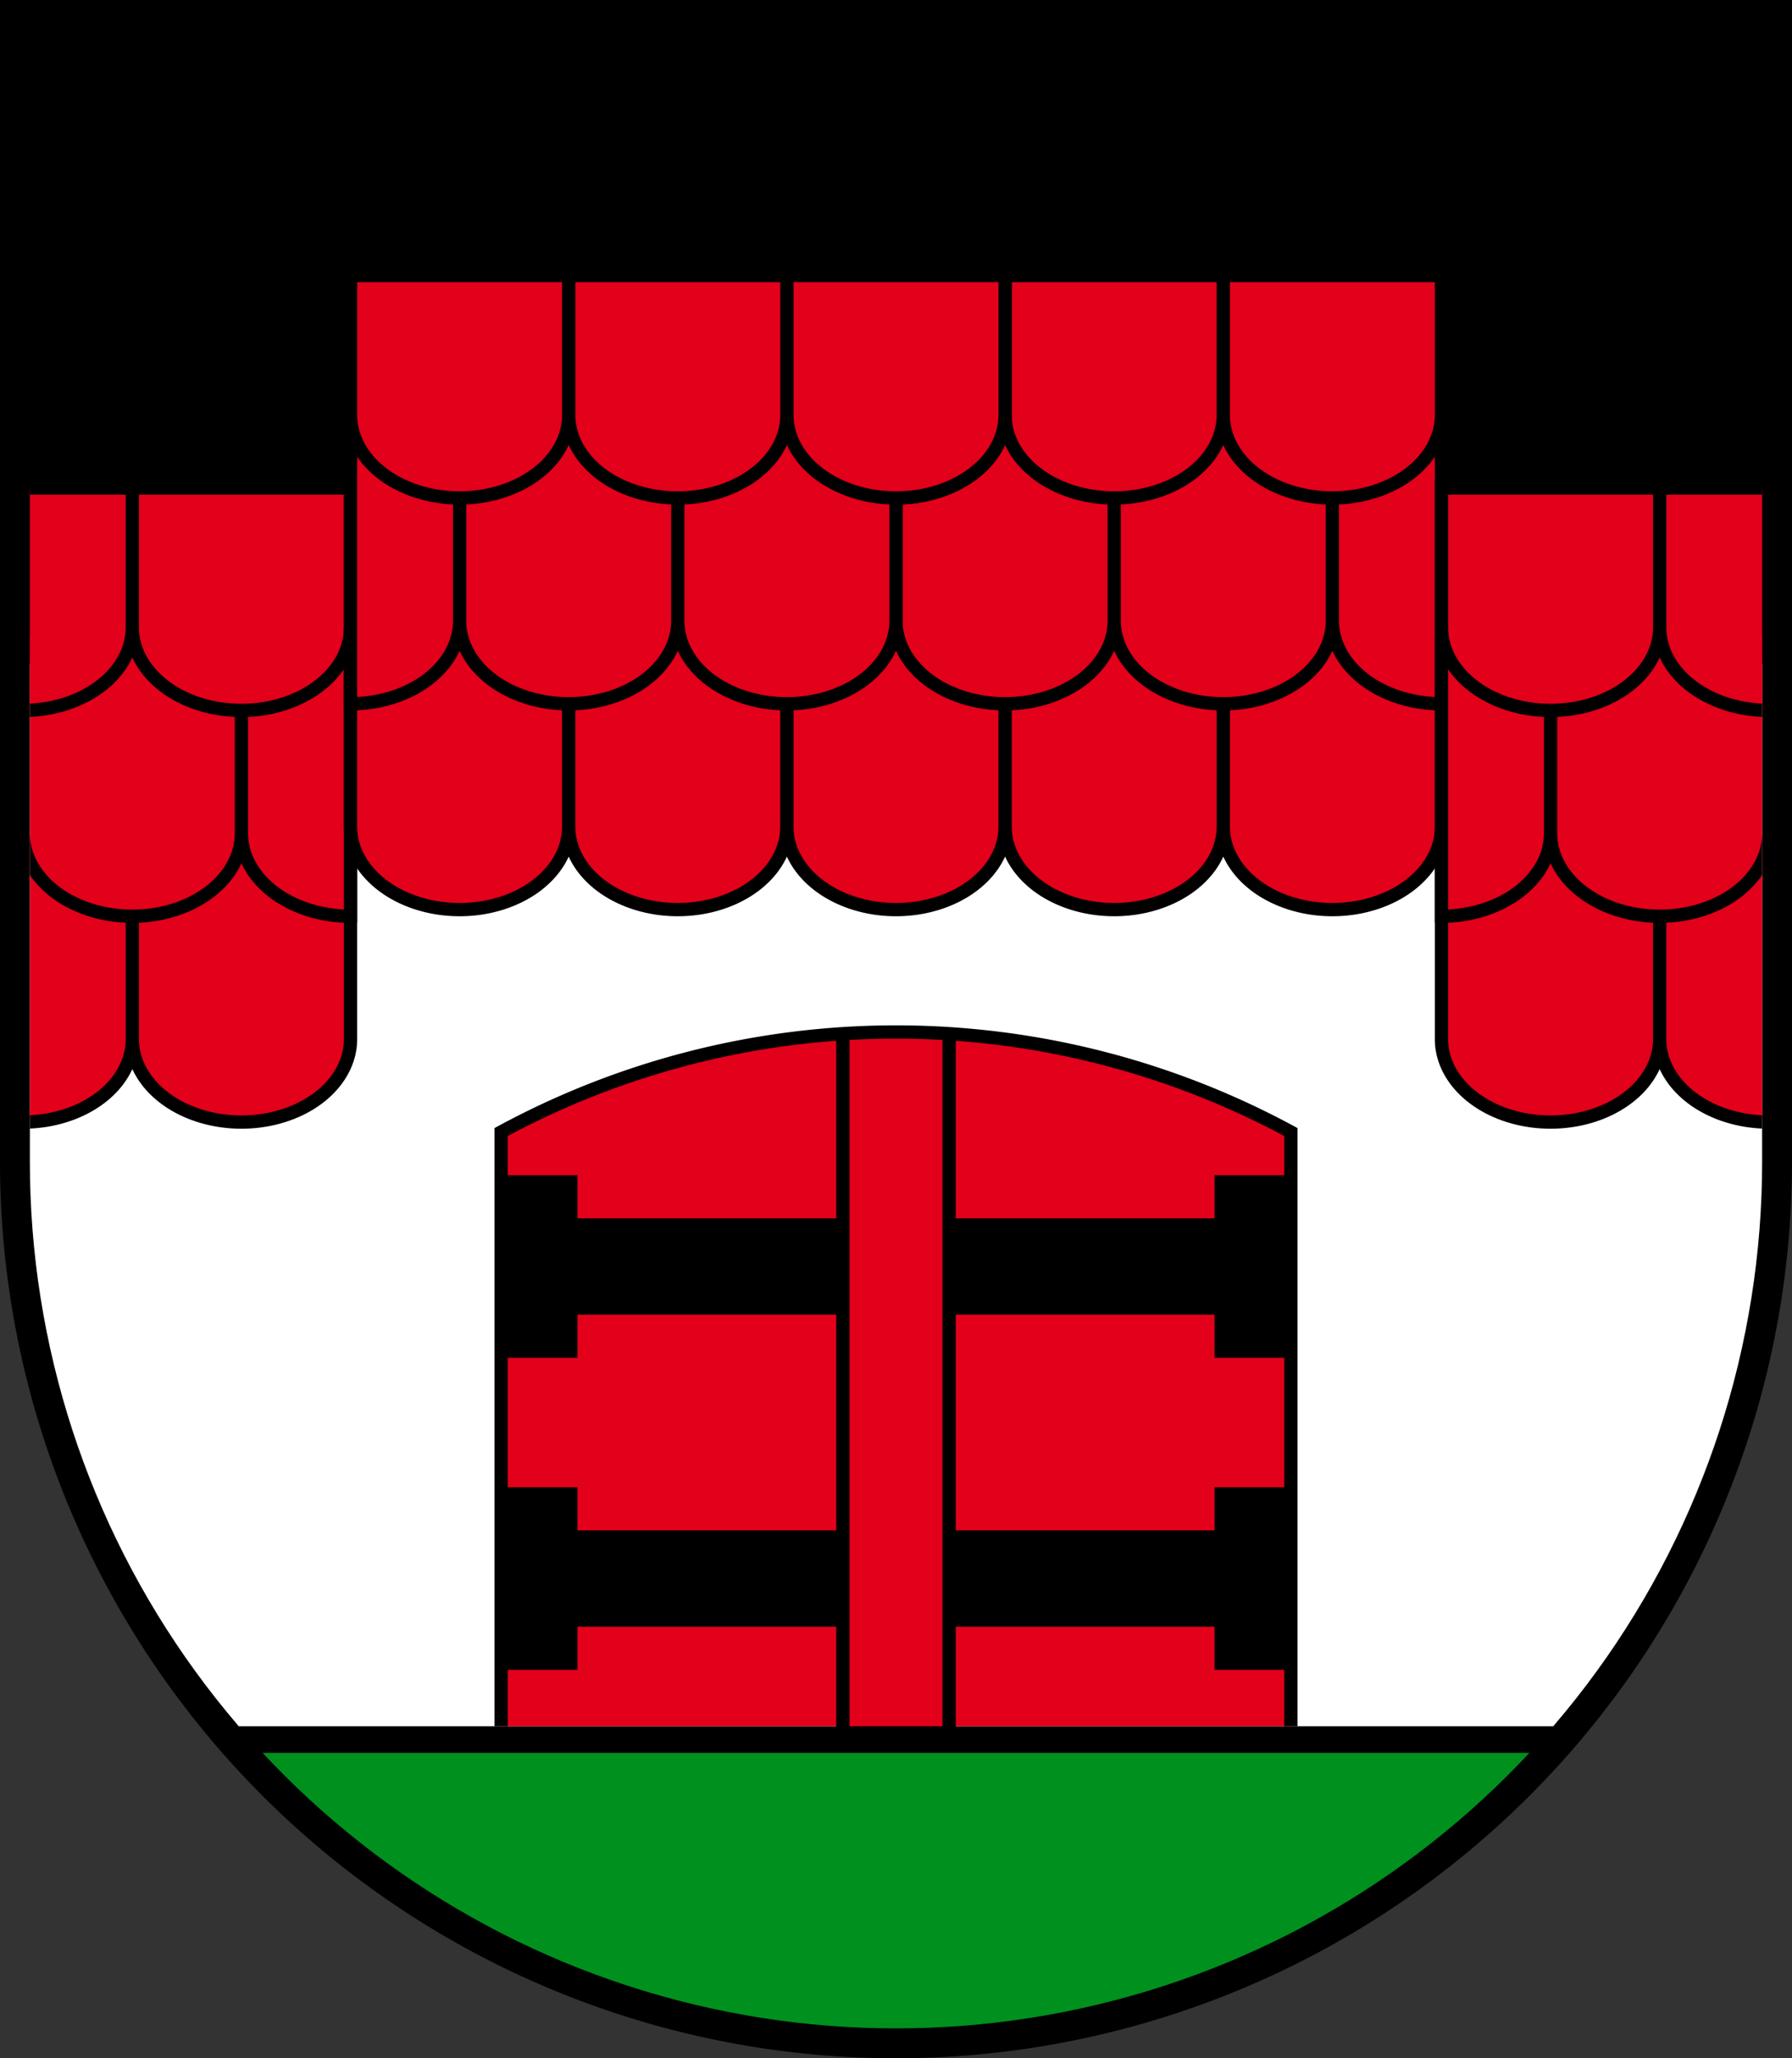 <?xml version="1.0" encoding="UTF-8"?>
<svg version="1.1" viewBox="0 0 540 620" xmlns="http://www.w3.org/2000/svg" xmlns:cc="http://creativecommons.org/ns#" xmlns:dc="http://purl.org/dc/elements/1.1/" xmlns:rdf="http://www.w3.org/1999/02/22-rdf-syntax-ns#" xmlns:xlink="http://www.w3.org/1999/xlink">
<rect x="0" y="0" width="540" height="620" fill="#333333" stroke="none"/>
<title>Wappen von Diepflingen</title>
<desc>Wappen der Schweizer Gemeinde Diepflingen, Kanton Baselland</desc>
<defs>
<clipPath id="d">
<path d="m9 9h522v341a261 261 0 0 1-522 0z"/>
</clipPath>
</defs>
<path d="m0 0h540v350a270 270 0 0 1-540 0"/>
<g clip-path="url(#d)">
<path d="m0 200h540v320h-540" fill="#fff"/>
<path d="m0 528h540v90h-540" fill="#00901e"/>
<g fill="#e2001a" stroke="#000" stroke-width="4">
<path d="m237.12 189v60a32.875 25 0 0 0 65.75 0v-60"/>
<g id="b">
<g id="c">
<path d="m302.88 189v60a32.875 25 0 0 0 65.75 0v-60 60a32.875 25 0 0 0 65.75 0v-60"/>
<path d="m270 127v60a32.875 25 0 0 0 65.75 0v-60 60a32.875 25 0 0 0 65.75 0v-60 60a32.875 25 0 0 0 32.875 25v-85"/>
<path d="m237.12 83v42a32.875 25 0 0 0 65.75 0v-42 42a32.875 25 0 0 0 65.75 0v-42 42a32.875 25 0 0 0 65.75 0v-42z"/>
</g>
<use x="-328.75" y="64" xlink:href="#c"/>
</g>
<use transform="matrix(-1,0,0,1,540,0)" xlink:href="#b"/>
</g>
</g>
<path d="m286 312v210h-32v-210m-103 208v-179a250 250 0 0 1 238 0v179" fill="#e2001a" stroke="#000" stroke-width="4"/>
<path id="a" d="m151 354h23v13h80v29h-80v13h-23m0 39h23v13h80v29h-80v13h-23"/>
<use transform="matrix(-1,0,0,1,540,0)" xlink:href="#a"/>
</svg>
